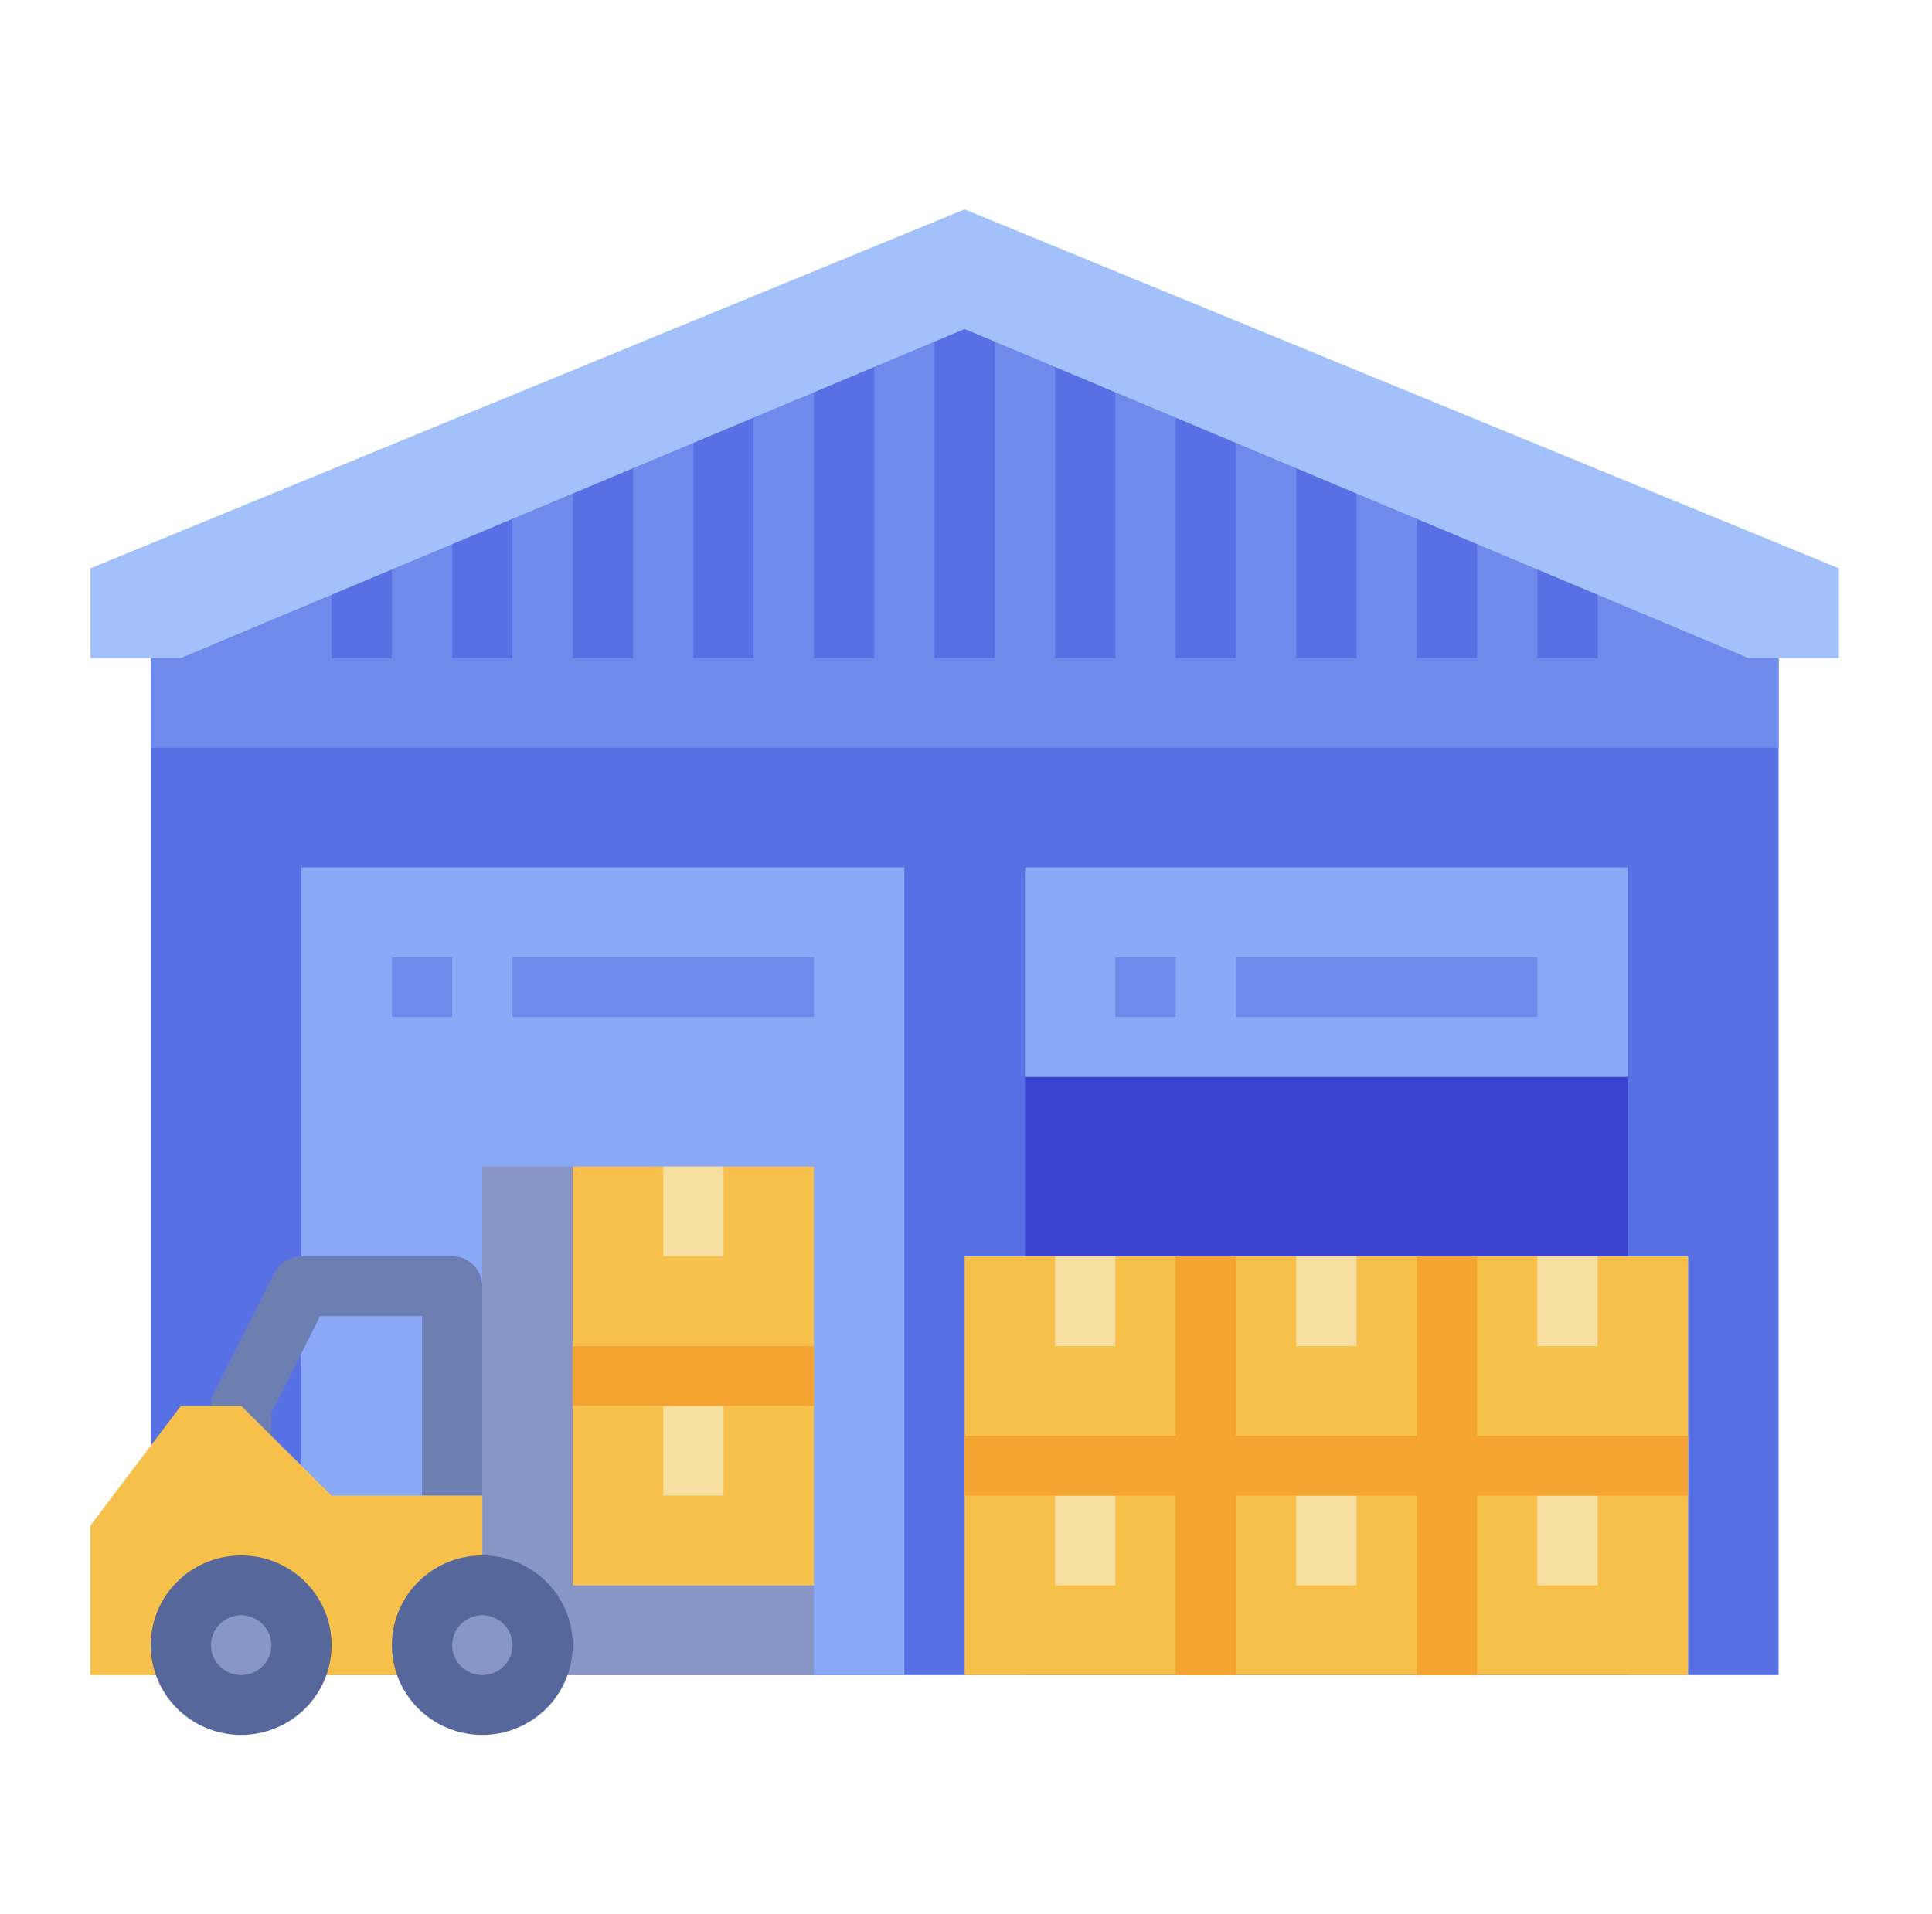 <svg width="111" height="110" viewBox="0 0 111 110" fill="none" xmlns="http://www.w3.org/2000/svg">
<path d="M8.66 96.25V36.094L55.423 15.469L102.186 36.094V96.25H8.66Z" fill="#5771E5"/>
<path d="M17.32 49.844H51.959V96.25H17.32V49.844Z" fill="#89A8F5"/>
<path d="M27.712 85.938H24.248V75.625H18.39L15.588 81.187V85.938H12.124V80.781C12.124 80.514 12.186 80.251 12.307 80.013L15.771 73.138C15.914 72.852 16.136 72.612 16.409 72.444C16.683 72.276 16.998 72.188 17.32 72.188H25.98C26.439 72.188 26.879 72.369 27.204 72.691C27.529 73.013 27.712 73.45 27.712 73.906V85.938Z" fill="#6D7EB3"/>
<path d="M58.887 61.875H93.526V96.25H58.887V61.875Z" fill="#3D44D1"/>
<path d="M102.186 42.969H8.66V36.094L55.423 15.469L102.186 36.094V42.969Z" fill="#6E8BEB"/>
<path d="M27.712 91.094H46.763V96.25H27.712V91.094Z" fill="#8796C4"/>
<path d="M27.712 67.031H32.907V94.531H27.712V67.031Z" fill="#8796C4"/>
<path d="M32.907 79.062H46.763V91.094H32.907V79.062Z" fill="#F7C04A"/>
<path d="M38.103 80.781H41.567V85.938H38.103V80.781Z" fill="#F7DFA1"/>
<path d="M55.423 84.219H69.279V96.25H55.423V84.219Z" fill="#F7C04A"/>
<path d="M60.619 85.938H64.083V91.094H60.619V85.938Z" fill="#F7DFA1"/>
<path d="M69.279 84.219H83.135V96.25H69.279V84.219Z" fill="#F7C04A"/>
<path d="M74.475 85.938H77.939V91.094H74.475V85.938Z" fill="#F7DFA1"/>
<path d="M83.135 84.219H96.99V96.25H83.135V84.219Z" fill="#F7C04A"/>
<path d="M88.331 85.938H91.794V91.094H88.331V85.938Z" fill="#F7DFA1"/>
<path d="M55.423 72.188H69.279V84.219H55.423V72.188Z" fill="#F7C04A"/>
<path d="M60.619 72.188H64.083V77.344H60.619V72.188Z" fill="#F7DFA1"/>
<path d="M69.279 72.188H83.135V84.219H69.279V72.188Z" fill="#F7C04A"/>
<path d="M74.475 72.188H77.939V77.344H74.475V72.188Z" fill="#F7DFA1"/>
<path d="M83.135 72.188H96.99V84.219H83.135V72.188Z" fill="#F7C04A"/>
<path d="M88.331 72.188H91.794V77.344H88.331V72.188Z" fill="#F7DFA1"/>
<path d="M32.907 67.031H46.763V79.062H32.907V67.031Z" fill="#F7C04A"/>
<path d="M38.103 67.031H41.567V72.188H38.103V67.031Z" fill="#F7DFA1"/>
<path d="M58.887 49.844H93.526V61.875H58.887V49.844Z" fill="#89A8F5"/>
<path d="M64.083 55H67.547V58.438H64.083V55Z" fill="#6E8BEB"/>
<path d="M71.011 55H88.331V58.438H71.011V55Z" fill="#6E8BEB"/>
<path d="M22.516 55H25.98V58.438H22.516V55Z" fill="#6E8BEB"/>
<path d="M29.444 55H46.763V58.438H29.444V55Z" fill="#6E8BEB"/>
<path d="M53.691 18.906H57.155V37.812H53.691V18.906Z" fill="#5771E5"/>
<path d="M46.763 20.625H50.227V37.812H46.763V20.625Z" fill="#5771E5"/>
<path d="M60.619 20.625H64.083V37.812H60.619V20.625Z" fill="#5771E5"/>
<path d="M39.835 22.344H43.299V37.812H39.835V22.344Z" fill="#5771E5"/>
<path d="M32.907 25.781H36.371V37.812H32.907V25.781Z" fill="#5771E5"/>
<path d="M25.98 29.219H29.444V37.812H25.98V29.219Z" fill="#5771E5"/>
<path d="M19.052 30.938H22.516V37.812H19.052V30.938Z" fill="#5771E5"/>
<path d="M67.547 22.344H71.011V37.812H67.547V22.344Z" fill="#5771E5"/>
<path d="M74.475 25.781H77.939V37.812H74.475V25.781Z" fill="#5771E5"/>
<path d="M81.403 29.219H84.867V37.812H81.403V29.219Z" fill="#5771E5"/>
<path d="M88.331 30.938H91.794V37.812H88.331V30.938Z" fill="#5771E5"/>
<path d="M55.423 18.906L100.454 37.812H105.65V32.656L55.423 12.031L5.196 32.656V37.812H10.392L55.423 18.906Z" fill="#A2C1FA"/>
<path d="M84.867 82.5V72.188H81.403V82.5H71.011V72.188H67.547V82.5H55.423V85.938H67.547V96.25H71.011V85.938H81.403V96.25H84.867V85.938H96.99V82.5H84.867Z" fill="#F5A431"/>
<path d="M32.907 77.344H46.763V80.781H32.907V77.344Z" fill="#F5A431"/>
<path d="M5.196 96.25V87.656L10.392 80.781H13.856L19.052 85.938H27.712V96.25H5.196Z" fill="#F7C04A"/>
<path d="M13.856 97.969C15.769 97.969 17.32 96.43 17.32 94.531C17.32 92.633 15.769 91.094 13.856 91.094C11.943 91.094 10.392 92.633 10.392 94.531C10.392 96.43 11.943 97.969 13.856 97.969Z" fill="#8796C4"/>
<path d="M13.856 99.688C12.828 99.688 11.823 99.385 10.969 98.819C10.115 98.252 9.449 97.447 9.055 96.504C8.662 95.562 8.559 94.525 8.76 93.525C8.96 92.525 9.455 91.606 10.182 90.885C10.908 90.164 11.834 89.673 12.842 89.474C13.85 89.275 14.895 89.377 15.844 89.767C16.794 90.158 17.605 90.819 18.176 91.667C18.747 92.514 19.052 93.511 19.052 94.531C19.05 95.898 18.502 97.209 17.528 98.176C16.554 99.142 15.233 99.686 13.856 99.688ZM13.856 92.812C13.513 92.812 13.178 92.913 12.893 93.102C12.609 93.291 12.387 93.559 12.256 93.874C12.124 94.188 12.09 94.533 12.157 94.867C12.224 95.2 12.389 95.506 12.631 95.747C12.873 95.987 13.182 96.151 13.518 96.217C13.854 96.283 14.202 96.249 14.519 96.119C14.835 95.989 15.105 95.769 15.296 95.486C15.486 95.204 15.588 94.871 15.588 94.531C15.587 94.076 15.405 93.639 15.08 93.317C14.755 92.994 14.315 92.813 13.856 92.812Z" fill="#56679C"/>
<path d="M27.712 97.969C29.625 97.969 31.175 96.43 31.175 94.531C31.175 92.633 29.625 91.094 27.712 91.094C25.798 91.094 24.248 92.633 24.248 94.531C24.248 96.43 25.798 97.969 27.712 97.969Z" fill="#8796C4"/>
<path d="M27.712 99.688C26.684 99.688 25.679 99.385 24.825 98.819C23.97 98.252 23.304 97.447 22.911 96.504C22.518 95.562 22.415 94.525 22.615 93.525C22.816 92.525 23.311 91.606 24.037 90.885C24.764 90.164 25.69 89.673 26.698 89.474C27.706 89.275 28.75 89.377 29.7 89.767C30.649 90.158 31.461 90.819 32.032 91.667C32.603 92.514 32.907 93.511 32.907 94.531C32.906 95.898 32.358 97.209 31.384 98.176C30.41 99.142 29.089 99.686 27.712 99.688ZM27.712 92.812C27.369 92.812 27.034 92.913 26.749 93.102C26.464 93.291 26.242 93.559 26.111 93.874C25.98 94.188 25.946 94.533 26.013 94.867C26.08 95.2 26.245 95.506 26.487 95.747C26.729 95.987 27.038 96.151 27.374 96.217C27.71 96.283 28.058 96.249 28.374 96.119C28.691 95.989 28.961 95.769 29.152 95.486C29.342 95.204 29.443 94.871 29.443 94.531C29.443 94.076 29.26 93.639 28.936 93.317C28.611 92.994 28.171 92.813 27.712 92.812Z" fill="#56679C"/>
</svg>
